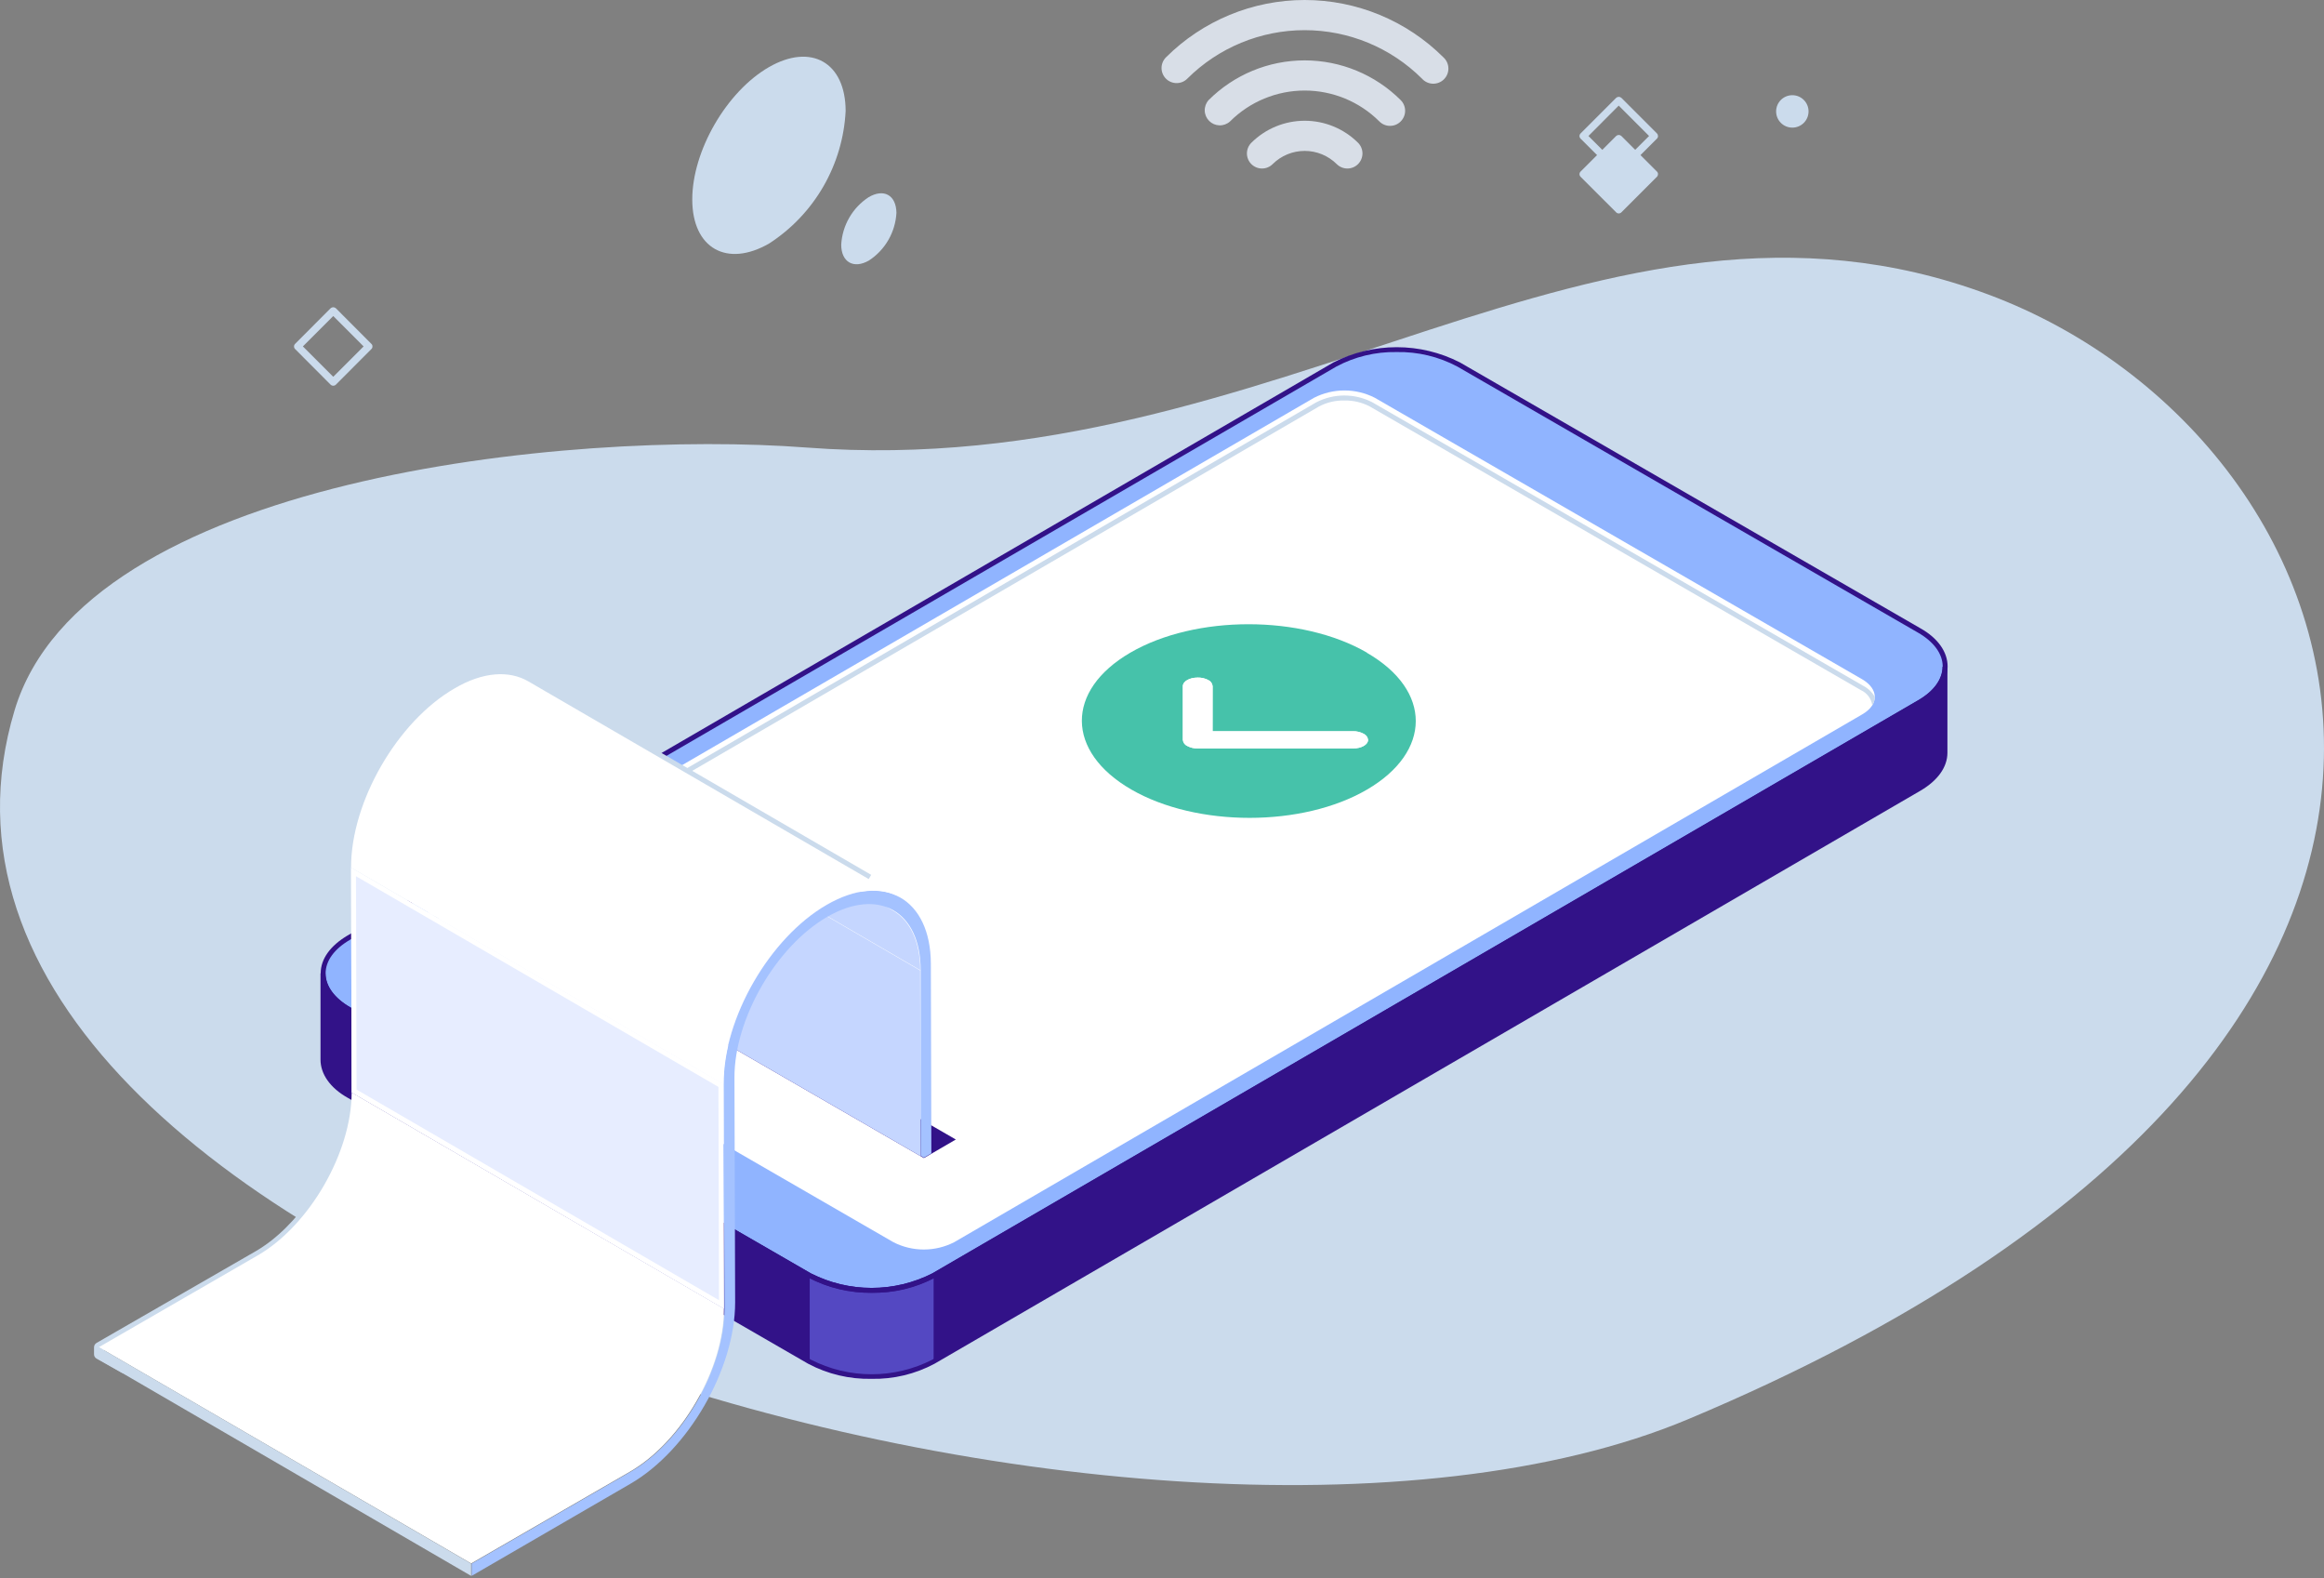 <svg width="570" height="387" viewBox="0 0 570 387" fill="none" xmlns="http://www.w3.org/2000/svg">
<rect x="0" y="0" width="570" height="387" fill="#808080" stroke="none"/>
<path d="M3.581 174.151C20.715 117.158 139.57 105.301 197.841 109.736C313.756 118.532 392.149 36.644 487.604 72.19C583.059 107.735 636.052 254.858 414.055 347.976C282.452 403.186 -37.29 309.948 3.581 174.151Z" fill="#CBDBEC"/>
<path d="M343.543 29.776C343.2 30.12 342.793 30.394 342.344 30.581C341.895 30.767 341.414 30.863 340.928 30.863C340.442 30.863 339.961 30.767 339.512 30.581C339.063 30.394 338.656 30.12 338.313 29.776C333.452 24.925 326.865 22.201 319.998 22.201C313.131 22.201 306.544 24.925 301.683 29.776C300.978 30.415 300.055 30.758 299.104 30.736C298.153 30.714 297.247 30.327 296.573 29.656C295.899 28.985 295.508 28.081 295.481 27.13C295.455 26.179 295.794 25.254 296.43 24.546C302.682 18.308 311.154 14.805 319.986 14.805C328.818 14.805 337.29 18.308 343.543 24.546C343.887 24.889 344.161 25.296 344.347 25.745C344.534 26.194 344.63 26.675 344.63 27.161C344.63 27.647 344.534 28.128 344.347 28.577C344.161 29.026 343.887 29.433 343.543 29.776ZM333.084 35.005C329.607 31.547 324.902 29.606 319.998 29.606C315.094 29.606 310.39 31.547 306.913 35.005C306.569 35.349 306.297 35.756 306.111 36.205C305.925 36.654 305.829 37.134 305.829 37.62C305.829 38.105 305.925 38.586 306.111 39.035C306.297 39.484 306.569 39.891 306.913 40.235C307.256 40.578 307.664 40.85 308.112 41.036C308.561 41.222 309.042 41.318 309.527 41.318C310.013 41.318 310.494 41.222 310.942 41.036C311.391 40.85 311.799 40.578 312.142 40.235C314.232 38.163 317.055 37 319.998 37C322.941 37 325.765 38.163 327.854 40.235C328.548 40.928 329.488 41.318 330.469 41.318C331.45 41.318 332.39 40.928 333.084 40.235C333.777 39.541 334.167 38.601 334.167 37.62C334.167 36.639 333.777 35.699 333.084 35.005ZM354.026 14.063C344.991 5.057 332.755 0 319.998 0C307.241 0 295.005 5.057 285.971 14.063C285.627 14.407 285.355 14.814 285.169 15.263C284.983 15.712 284.888 16.192 284.888 16.678C284.888 17.164 284.983 17.645 285.169 18.093C285.355 18.542 285.627 18.95 285.971 19.293C286.314 19.636 286.722 19.909 287.17 20.094C287.619 20.28 288.1 20.376 288.585 20.376C289.071 20.376 289.552 20.28 290.001 20.094C290.449 19.909 290.857 19.636 291.2 19.293C298.843 11.674 309.195 7.396 319.986 7.396C330.778 7.396 341.129 11.674 348.772 19.293C349.108 19.668 349.517 19.97 349.974 20.181C350.431 20.393 350.926 20.509 351.429 20.523C351.933 20.537 352.434 20.449 352.902 20.263C353.37 20.078 353.795 19.799 354.152 19.444C354.508 19.088 354.789 18.664 354.977 18.197C355.165 17.73 355.255 17.23 355.244 16.727C355.232 16.223 355.118 15.728 354.908 15.27C354.699 14.812 354.399 14.402 354.026 14.063Z" fill="#D8DEE7"/>
<path d="M188.563 16.473C178.176 22.474 169.766 37.03 169.79 48.959C169.814 60.887 178.297 65.683 188.683 59.682C194.149 56.138 198.697 51.348 201.952 45.705C205.207 40.062 207.077 33.727 207.408 27.221C207.384 15.293 198.95 10.497 188.563 16.473Z" fill="#CBDBEC"/>
<g style="mix-blend-mode:multiply">
<path d="M213.072 48.332C211.11 49.609 209.476 51.331 208.303 53.357C207.131 55.384 206.453 57.658 206.324 59.996C206.324 64.285 209.385 66.021 213.12 63.876C215.083 62.594 216.717 60.868 217.889 58.837C219.061 56.807 219.739 54.529 219.868 52.188C219.795 47.802 216.759 46.187 213.072 48.332Z" fill="#CBDBEC"/>
</g>
<path d="M81.734 94.577C81.491 94.576 81.258 94.481 81.083 94.312L72.384 85.588C72.298 85.505 72.231 85.406 72.184 85.296C72.138 85.186 72.114 85.069 72.114 84.95C72.114 84.831 72.138 84.713 72.184 84.603C72.231 84.493 72.298 84.394 72.384 84.311L81.083 75.587C81.261 75.425 81.493 75.335 81.734 75.335C81.975 75.335 82.207 75.425 82.385 75.587L91.084 84.311C91.172 84.389 91.241 84.486 91.287 84.594C91.333 84.703 91.354 84.82 91.349 84.938C91.355 85.059 91.334 85.18 91.288 85.292C91.242 85.404 91.173 85.505 91.084 85.588L82.385 94.312C82.21 94.481 81.977 94.576 81.734 94.577ZM74.287 84.938L81.734 92.384L89.18 84.938L81.734 77.491L74.287 84.938Z" fill="#CBDBEC"/>
<path d="M439.599 31.293C441.795 31.293 443.576 29.513 443.576 27.317C443.576 25.121 441.795 23.341 439.599 23.341C437.403 23.341 435.623 25.121 435.623 27.317C435.623 29.513 437.403 31.293 439.599 31.293Z" fill="#CBDBEC"/>
<path d="M397.017 42.981C396.9 42.982 396.784 42.958 396.677 42.913C396.569 42.867 396.472 42.8 396.391 42.716L387.667 33.992C387.582 33.909 387.514 33.81 387.468 33.7C387.421 33.591 387.397 33.473 387.397 33.354C387.397 33.235 387.421 33.117 387.468 33.007C387.514 32.898 387.582 32.798 387.667 32.715L396.391 23.991C396.564 23.831 396.792 23.741 397.029 23.741C397.266 23.741 397.494 23.831 397.668 23.991L406.392 32.715C406.561 32.89 406.656 33.123 406.657 33.366C406.657 33.483 406.634 33.599 406.588 33.706C406.543 33.814 406.476 33.911 406.392 33.992L397.668 42.716C397.493 42.885 397.26 42.98 397.017 42.981ZM389.595 33.342L397.017 40.764L404.464 33.342L397.017 25.895L389.595 33.342Z" fill="#CBDBEC"/>
<g style="mix-blend-mode:multiply">
<path d="M406.392 42.065L397.668 33.341C397.494 33.18 397.266 33.091 397.029 33.091C396.792 33.091 396.564 33.18 396.391 33.341L387.667 42.065C387.582 42.148 387.514 42.247 387.468 42.357C387.421 42.467 387.397 42.584 387.397 42.703C387.397 42.822 387.421 42.94 387.468 43.05C387.514 43.16 387.582 43.259 387.667 43.342L396.391 52.066C396.472 52.15 396.569 52.217 396.677 52.262C396.784 52.308 396.9 52.331 397.017 52.331C397.26 52.33 397.493 52.235 397.668 52.066L406.392 43.342C406.561 43.168 406.656 42.934 406.657 42.691C406.657 42.575 406.634 42.459 406.588 42.351C406.543 42.243 406.476 42.146 406.392 42.065Z" fill="#CBDBEC"/>
</g>
<path d="M330.152 192.115C329.445 191.958 328.729 191.846 328.007 191.778C327.205 191.729 326.4 191.729 325.598 191.778L324.971 190.428L322.561 190.597L323.164 191.995C321.972 192.098 320.831 192.523 319.862 193.224C319.563 193.445 319.35 193.762 319.258 194.122C319.165 194.482 319.2 194.862 319.356 195.2C319.538 195.622 319.829 195.988 320.199 196.26C320.392 196.387 320.593 196.5 320.802 196.597C321.495 196.943 322.247 197.156 323.019 197.224C323.838 197.345 324.802 197.417 326.007 197.489C326.815 197.506 327.62 197.578 328.417 197.706L329.381 198.212C329.574 198.67 328.875 198.983 327.285 199.104C326.403 199.188 325.515 199.188 324.634 199.104C323.779 199.025 322.932 198.871 322.103 198.646L321.525 200.574C322.373 200.824 323.246 200.977 324.128 201.032C325.154 201.117 326.186 201.117 327.212 201.032L327.815 202.381L330.225 202.188L329.646 200.815C330.795 200.683 331.886 200.241 332.803 199.538C333.084 199.319 333.283 199.012 333.366 198.666C333.449 198.32 333.412 197.956 333.261 197.634C333.087 197.207 332.794 196.839 332.418 196.573C332.234 196.433 332.031 196.319 331.815 196.236C331.121 195.915 330.381 195.704 329.622 195.61C328.779 195.489 327.791 195.417 326.634 195.344C325.828 195.339 325.023 195.282 324.224 195.176L323.332 194.694L323.67 194.067C324.197 193.841 324.76 193.71 325.333 193.682C326.789 193.617 328.248 193.746 329.67 194.067L330.152 192.115Z" fill="#00E57D"/>
<path d="M345.359 178.33C344.684 177.836 343.898 177.513 343.07 177.39C342.271 177.277 341.459 177.277 340.66 177.39C339.913 177.511 338.997 177.704 338.009 177.945C337.322 178.147 336.621 178.301 335.913 178.402L334.78 178.186L334.587 177.511C334.875 177.132 335.27 176.847 335.72 176.691C337.021 176.197 338.4 175.936 339.792 175.92L338.66 173.92C337.963 173.954 337.27 174.042 336.587 174.185C335.913 174.354 335.214 174.547 334.563 174.764L333.021 173.631L331.045 174.498L332.635 175.655C331.502 176.306 330.924 176.981 330.852 177.728C330.834 178.125 330.926 178.519 331.117 178.868C331.308 179.216 331.592 179.505 331.936 179.704C332.647 180.221 333.475 180.552 334.346 180.668C335.144 180.793 335.958 180.793 336.756 180.668C337.503 180.547 338.371 180.354 339.359 180.113C340.064 179.919 340.78 179.766 341.503 179.656C341.913 179.594 342.331 179.68 342.684 179.897C343.239 180.306 342.853 180.764 341.648 181.318C340.932 181.619 340.19 181.853 339.431 182.017C338.594 182.157 337.749 182.238 336.901 182.258L337.961 184.258C338.812 184.25 339.66 184.153 340.491 183.969C341.396 183.813 342.283 183.571 343.142 183.246L344.66 184.355L346.612 183.487L345.046 182.331C346.058 181.68 346.636 181.005 346.685 180.282C346.692 179.86 346.568 179.446 346.331 179.096C346.094 178.747 345.754 178.479 345.359 178.33Z" fill="#00E57D"/>
<path d="M470.841 172.186L228.938 312.729C224.234 315.134 219.027 316.389 213.744 316.389C208.461 316.389 203.253 315.134 198.549 312.729L85.623 247.518C81.381 245.108 79.261 241.855 79.261 238.65V259.76C79.261 262.966 81.357 266.171 85.623 268.629L198.598 333.864C203.305 336.258 208.511 337.505 213.792 337.505C219.073 337.505 224.279 336.258 228.986 333.864L470.817 193.32C474.986 190.91 477.059 187.753 477.059 184.572V163.462C477.155 166.619 474.986 169.776 470.841 172.186Z" fill="#321288"/>
<path d="M198.598 312.729C203.301 315.134 208.509 316.389 213.792 316.389C219.075 316.389 224.282 315.134 228.986 312.729V333.864C224.279 336.258 219.073 337.505 213.792 337.505C208.511 337.505 203.305 336.258 198.598 333.864V312.729Z" fill="#5448C2"/>
<path d="M470.744 154.594C479.155 159.414 479.203 167.342 470.744 172.186L228.937 312.73C224.234 315.135 219.026 316.389 213.743 316.389C208.46 316.389 203.253 315.135 198.549 312.73L85.622 247.519C77.188 242.699 77.14 234.771 85.622 229.903L327.477 89.359C332.18 86.965 337.382 85.718 342.659 85.718C347.936 85.718 353.139 86.965 357.842 89.359L470.744 154.594Z" fill="url(#paint0_linear)"/>
<path d="M213.827 316.971C208.424 317.086 203.081 315.817 198.308 313.283L85.333 248.024C81.043 245.614 78.681 242.24 78.657 238.674C78.633 235.107 81.067 231.854 85.212 229.396L327.067 88.852C331.866 86.404 337.176 85.128 342.563 85.128C347.949 85.128 353.26 86.404 358.058 88.852L471.033 154.063C475.323 156.473 477.684 159.871 477.684 163.413C477.684 166.956 475.274 170.258 471.129 172.716L229.299 313.283C224.544 315.823 219.216 317.093 213.827 316.971ZM342.539 86.322C337.383 86.227 332.288 87.454 327.742 89.888L85.839 230.432C81.983 232.673 79.862 235.589 79.862 238.674C79.862 241.758 82.031 244.747 85.935 246.988L198.91 312.223C203.525 314.564 208.628 315.785 213.803 315.785C218.978 315.785 224.081 314.564 228.696 312.223L470.527 171.679C474.359 169.438 476.479 166.522 476.479 163.438C476.479 160.353 474.334 157.365 470.43 155.123L357.456 89.888C352.87 87.444 347.734 86.216 342.539 86.322Z" fill="#321288"/>
<path d="M456.718 166.547C460.839 168.956 460.887 172.788 456.718 175.174L234.022 304.584C231.716 305.761 229.164 306.374 226.575 306.374C223.987 306.374 221.435 305.761 219.129 304.584L99.623 235.565C95.478 233.156 95.478 229.324 99.623 226.938L322.296 97.528C324.602 96.352 327.153 95.738 329.742 95.738C332.331 95.738 334.883 96.352 337.189 97.528L456.718 166.547Z" fill="white"/>
<path d="M457.032 168.185L336.538 98.612C334.425 97.537 332.089 96.976 329.718 96.976C327.348 96.976 325.011 97.537 322.898 98.612L99.31 228.576C98.156 229.19 97.19 230.107 96.515 231.227C96.528 231.97 96.745 232.695 97.141 233.323C97.254 232.522 97.567 231.762 98.052 231.113C98.536 230.464 99.176 229.948 99.913 229.612L323.501 99.672C325.42 98.654 327.57 98.148 329.742 98.202C331.895 98.157 334.025 98.654 335.936 99.648L456.429 169.221C457.169 169.559 457.811 170.079 458.295 170.732C458.78 171.385 459.091 172.15 459.201 172.956C459.597 172.336 459.814 171.619 459.827 170.884C459.175 169.734 458.204 168.796 457.032 168.185Z" fill="#CBDBEC"/>
<path d="M213.756 338.081C208.353 338.198 203.01 336.929 198.237 334.394L85.262 269.159C80.972 266.749 78.586 263.327 78.611 259.76V238.65H79.816C79.816 241.759 81.96 244.723 85.888 246.988L198.863 312.223C203.479 314.565 208.581 315.785 213.756 315.785C218.931 315.785 224.034 314.565 228.649 312.223L470.48 171.68C474.312 169.463 476.408 166.547 476.432 163.462H477.637V184.572C477.637 188.115 475.227 191.392 471.107 193.826L229.228 334.37C224.476 336.918 219.147 338.196 213.756 338.081ZM79.864 242.94V259.809C79.864 262.941 82.008 265.906 85.912 268.147L198.887 333.382C203.499 335.735 208.603 336.961 213.78 336.961C218.958 336.961 224.061 335.735 228.673 333.382L470.48 192.79C474.288 190.573 476.408 187.657 476.408 184.572V167.703C475.086 169.785 473.252 171.494 471.082 172.668L229.3 313.284C224.5 315.726 219.19 316.999 213.804 316.999C208.419 316.999 203.109 315.726 198.309 313.284L85.334 248.024C83.097 246.838 81.21 245.084 79.864 242.94Z" fill="#321288"/>
<path d="M297.402 179.295H331.888C332.787 179.275 333.676 179.492 334.466 179.922C334.763 180.052 335.02 180.26 335.21 180.522C335.401 180.785 335.518 181.093 335.551 181.416C335.551 182.573 333.936 183.512 331.912 183.512H293.788C292.89 183.539 292.001 183.332 291.209 182.91C290.912 182.779 290.655 182.572 290.465 182.31C290.274 182.047 290.157 181.739 290.125 181.416V168.234C290.125 167.077 291.739 166.137 293.763 166.137C294.668 166.114 295.564 166.321 296.366 166.74C296.657 166.876 296.908 167.085 297.094 167.347C297.279 167.609 297.394 167.914 297.426 168.234L297.402 179.295ZM335.261 160.016C319.188 150.738 293.233 150.738 277.256 160.016C261.278 169.294 261.399 184.308 277.473 193.586C293.547 202.864 319.477 202.84 335.31 193.586C351.143 184.332 351.311 169.318 335.261 160.064V160.016Z" fill="url(#paint1_linear)"/>
<path d="M334.466 179.922C333.676 179.491 332.787 179.275 331.888 179.295H297.402V168.234C297.37 167.914 297.255 167.608 297.07 167.347C296.884 167.085 296.633 166.876 296.342 166.74C295.54 166.321 294.644 166.113 293.739 166.137C291.715 166.137 290.101 167.077 290.101 168.234V181.416C290.133 181.738 290.25 182.047 290.441 182.309C290.631 182.572 290.888 182.779 291.185 182.91C291.977 183.332 292.866 183.539 293.764 183.512H331.888C333.912 183.512 335.527 182.572 335.527 181.416C335.497 181.095 335.383 180.789 335.197 180.527C335.011 180.264 334.759 180.056 334.466 179.922Z" fill="white"/>
<path d="M129.458 227.877L137.29 223.323L234.432 279.4L226.6 283.955L129.458 227.877Z" fill="#321288"/>
<path d="M30.364 336.707C30.16 336.708 29.959 336.649 29.786 336.539L23.665 333.117C23.479 333.009 23.326 332.855 23.22 332.668C23.114 332.482 23.06 332.271 23.063 332.056V330.345C23.064 330.132 23.121 329.922 23.226 329.737C23.332 329.551 23.483 329.396 23.665 329.285L62.657 306.825C72.995 300.872 82.225 287.112 84.587 274.147C84.651 273.837 84.832 273.564 85.092 273.385C85.353 273.205 85.672 273.133 85.984 273.183C86.297 273.242 86.574 273.421 86.754 273.683C86.935 273.945 87.005 274.268 86.948 274.581C84.538 288.413 74.899 302.535 63.862 308.921L25.569 331.02V331.357L31.087 334.442C31.36 334.603 31.561 334.864 31.646 335.169C31.731 335.475 31.695 335.801 31.545 336.081C31.435 336.292 31.263 336.465 31.052 336.577C30.841 336.689 30.602 336.734 30.364 336.707Z" fill="#CBDBEC"/>
<path d="M225.805 283.497L134.495 230.793L134.374 184.885L225.684 237.95L225.805 283.497Z" fill="#C5D6FF"/>
<path d="M127.724 170.257L219.034 223.275C223.131 225.684 225.685 230.721 225.709 237.878L134.399 184.861C134.351 177.704 131.82 172.643 127.724 170.257Z" fill="#C5D6FF"/>
<path d="M86.249 267.857C86.249 282.509 75.935 300.487 63.139 307.861L24.243 330.321L115.553 383.338L154.449 360.878C167.245 353.504 177.607 335.526 177.559 320.85L86.249 267.857Z" fill="white"/>
<path d="M115.553 386.4L24.267 333.335L24.243 330.322L115.553 383.388V386.4Z" fill="#CBDBEC"/>
<path d="M177.559 320.899L86.249 267.858L86.105 212.744L177.39 265.81L177.559 320.899Z" fill="#E7EDFF"/>
<path d="M87.309 214.841L176.21 266.508L176.354 318.803L87.454 267.159L87.309 214.841ZM86.105 212.744L86.249 267.858L177.559 320.875L177.39 265.785L86.105 212.744Z" fill="white"/>
<path d="M130.181 165.993L128.971 168.077L212.462 216.592L213.673 214.508L130.181 165.993Z" fill="#CBDBEC"/>
<path d="M202.767 221.876C216.816 213.779 228.263 220.31 228.311 236.335L228.432 282.798L226.6 283.858L225.805 283.4V237.83C225.805 223.37 215.467 217.538 202.911 224.792C190.356 232.046 180.114 249.758 180.138 264.194L180.307 319.307C180.307 335.646 168.812 355.624 154.569 363.842L115.674 386.398V383.386L154.569 360.926C167.366 353.552 177.728 335.574 177.68 320.898L177.511 265.808C177.367 249.71 188.741 229.973 202.767 221.876Z" fill="#A4C2FF"/>
<path d="M129.555 167.053C124.928 164.378 118.517 164.643 111.457 168.812C97.431 176.909 86.056 196.646 86.105 212.744L177.391 265.761C177.391 249.663 188.741 229.926 202.767 221.829C209.828 217.756 216.238 217.371 220.865 220.07L129.555 167.053Z" fill="white"/>
<defs>
<linearGradient id="paint0_linear" x1="44818.9" y1="72634.1" x2="49618.9" y2="86971.2" gradientUnits="userSpaceOnUse">
<stop stop-color="#90B4FF"/>
<stop offset="1" stop-color="#5D7AFF"/>
</linearGradient>
<linearGradient id="paint1_linear" x1="11165" y1="15342.5" x2="11563.4" y2="16532.4" gradientUnits="userSpaceOnUse">
<stop stop-color="#46C2AA"/>
<stop offset="1" stop-color="#5BF0A9"/>
</linearGradient>
</defs>
</svg>
